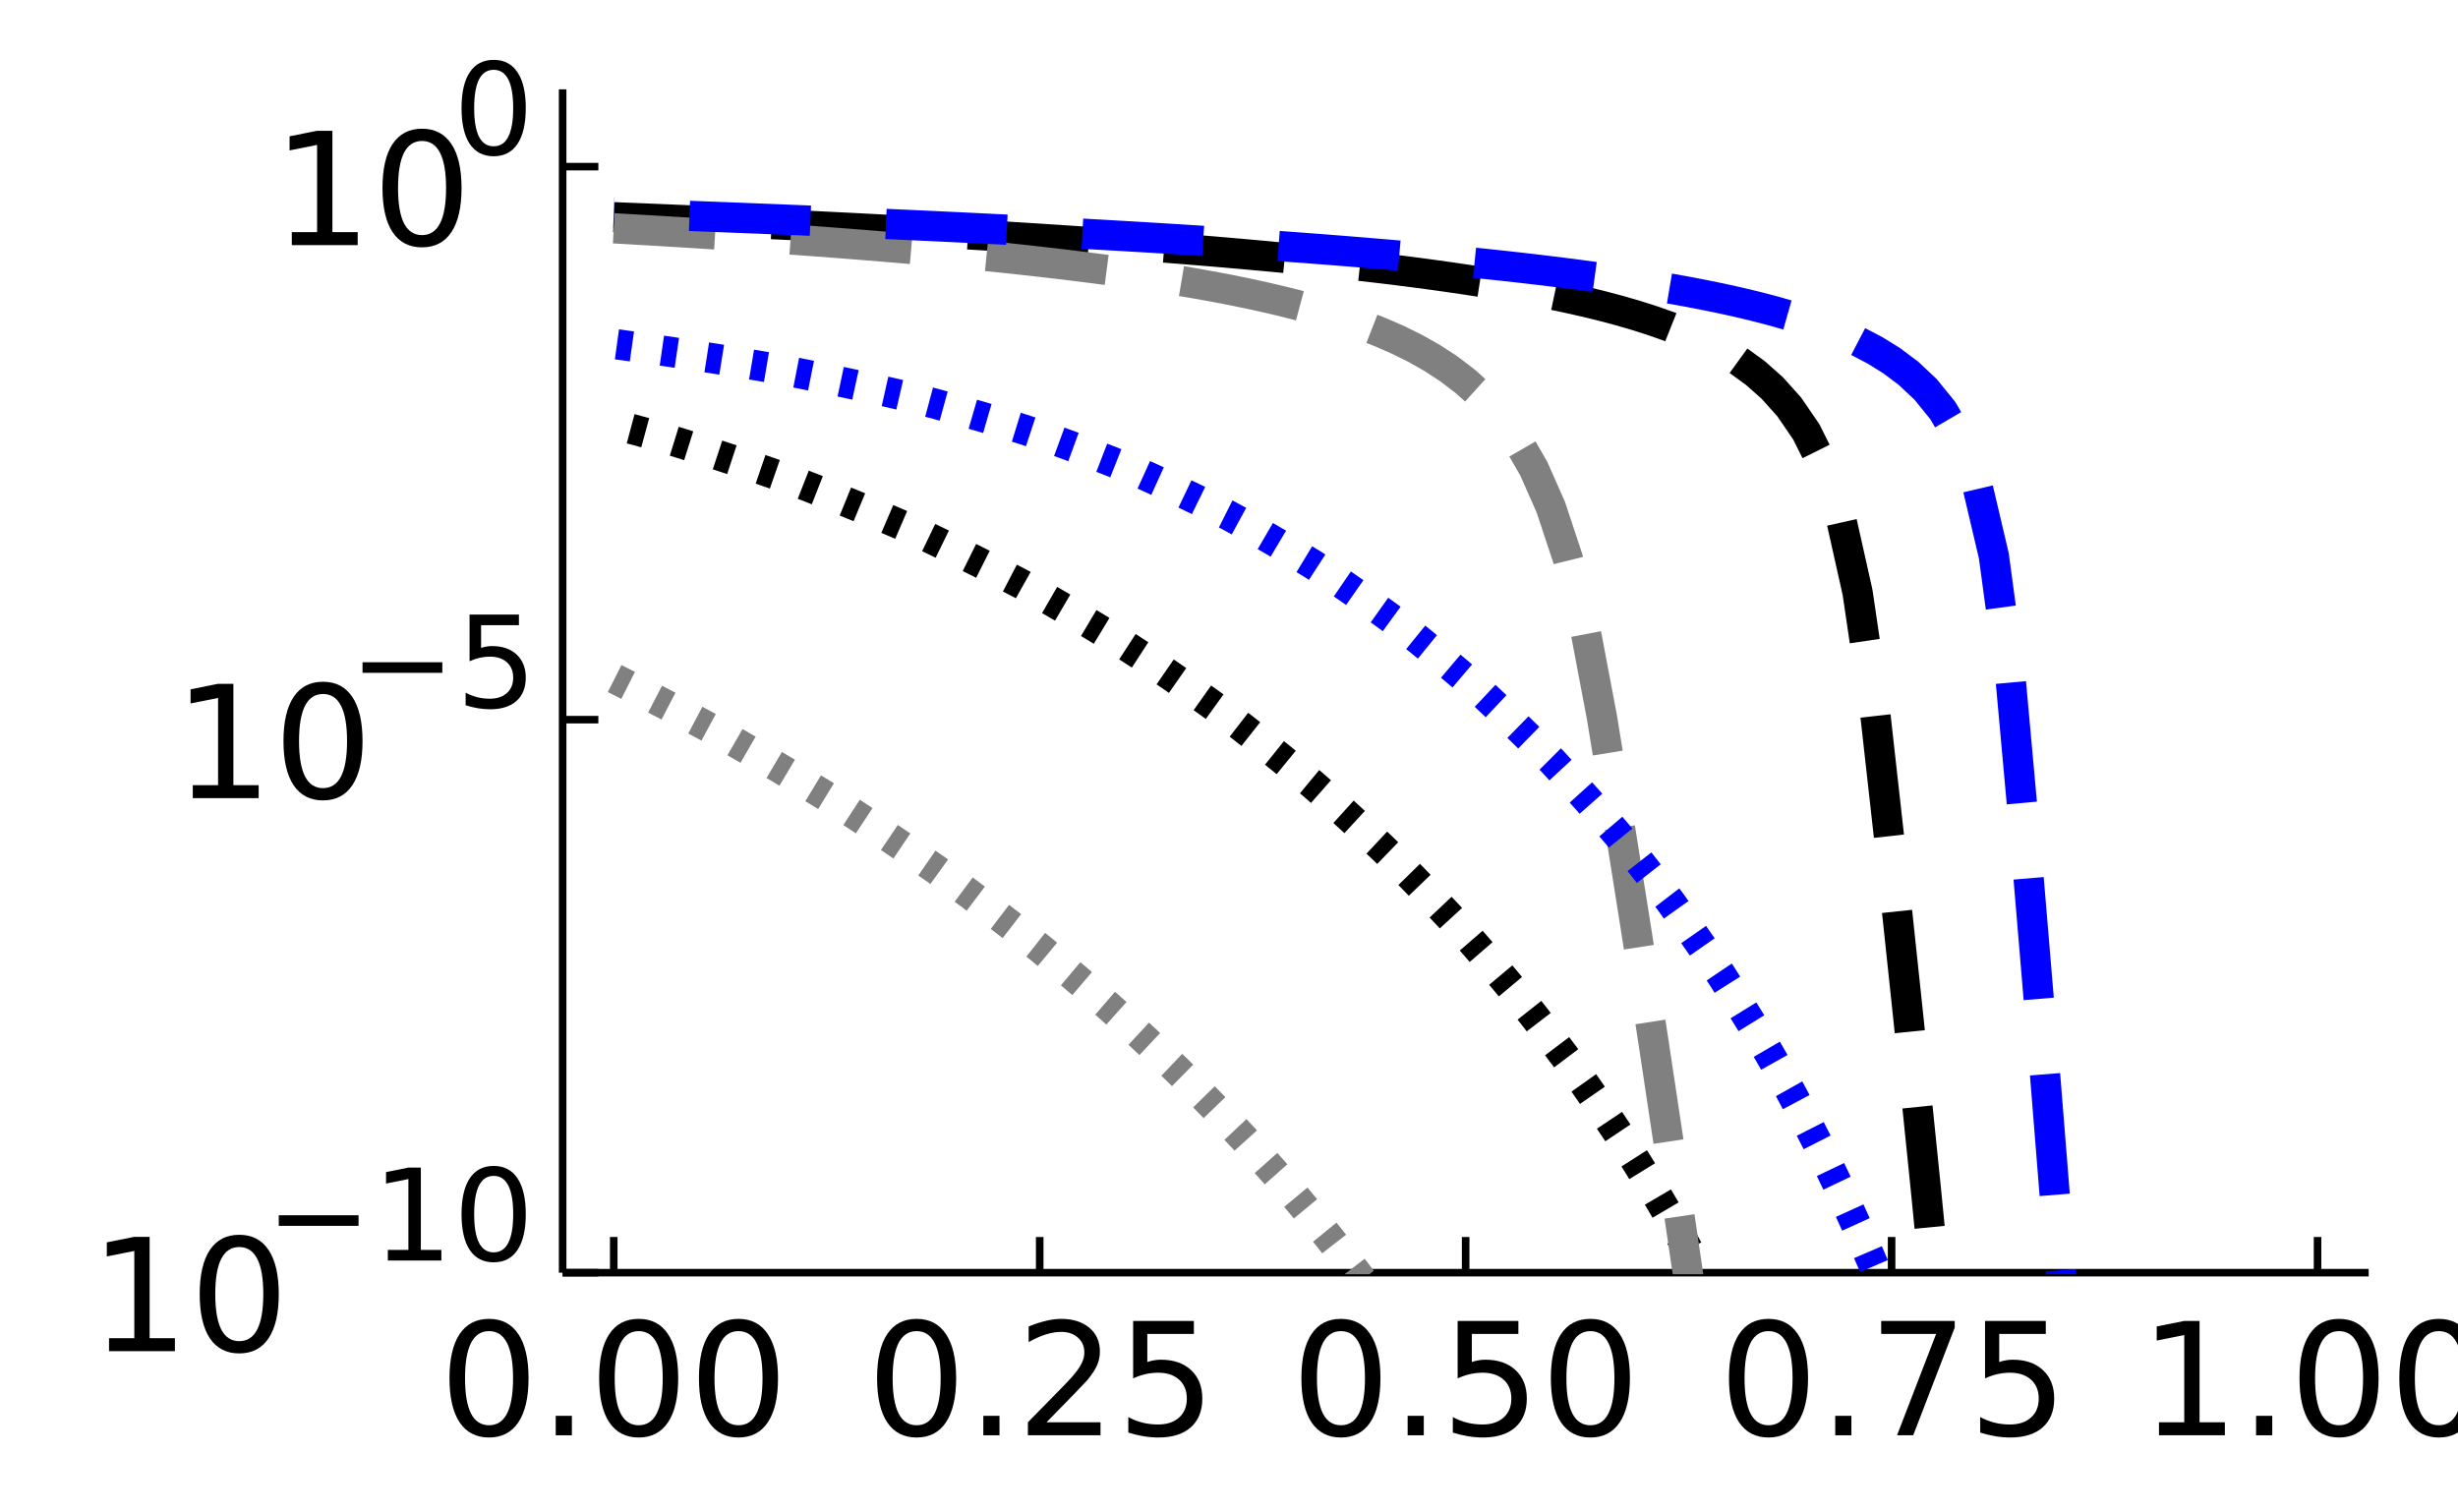 <?xml version="1.0" encoding="utf-8"?>
<svg xmlns="http://www.w3.org/2000/svg" xmlns:xlink="http://www.w3.org/1999/xlink" width="325" height="200" viewBox="0 0 1300 800">
<rect x="0" y="0" width="1300" height="800" fill="#333333" stroke="none"/>
<defs>
  <clipPath id="clip650">
    <rect x="0" y="0" width="1300" height="800"/>
  </clipPath>
</defs>
<path clip-path="url(#clip650)" d="
M0 800 L1300 800 L1300 0 L0 0  Z
  " fill="#ffffff" fill-rule="evenodd" fill-opacity="1"/>
<defs>
  <clipPath id="clip651">
    <rect x="260" y="0" width="911" height="800"/>
  </clipPath>
</defs>
<path clip-path="url(#clip650)" d="
M297.569 673.18 L1252.76 673.18 L1252.76 47.244 L297.569 47.244  Z
  " fill="#ffffff" fill-rule="evenodd" fill-opacity="1"/>
<defs>
  <clipPath id="clip652">
    <rect x="297" y="47" width="956" height="627"/>
  </clipPath>
</defs>
<polyline clip-path="url(#clip650)" style="stroke:#000000; stroke-linecap:butt; stroke-linejoin:round; stroke-width:4; stroke-opacity:1; fill:none" points="
  297.569,673.18 1252.76,673.18 
  "/>
<polyline clip-path="url(#clip650)" style="stroke:#000000; stroke-linecap:butt; stroke-linejoin:round; stroke-width:4; stroke-opacity:1; fill:none" points="
  324.603,673.18 324.603,654.283 
  "/>
<polyline clip-path="url(#clip650)" style="stroke:#000000; stroke-linecap:butt; stroke-linejoin:round; stroke-width:4; stroke-opacity:1; fill:none" points="
  549.883,673.18 549.883,654.283 
  "/>
<polyline clip-path="url(#clip650)" style="stroke:#000000; stroke-linecap:butt; stroke-linejoin:round; stroke-width:4; stroke-opacity:1; fill:none" points="
  775.162,673.18 775.162,654.283 
  "/>
<polyline clip-path="url(#clip650)" style="stroke:#000000; stroke-linecap:butt; stroke-linejoin:round; stroke-width:4; stroke-opacity:1; fill:none" points="
  1000.44,673.18 1000.44,654.283 
  "/>
<polyline clip-path="url(#clip650)" style="stroke:#000000; stroke-linecap:butt; stroke-linejoin:round; stroke-width:4; stroke-opacity:1; fill:none" points="
  1225.72,673.18 1225.72,654.283 
  "/>
<path clip-path="url(#clip650)" d="M258.634 704.088 Q252.314 704.088 249.114 710.326 Q245.954 716.524 245.954 729.001 Q245.954 741.437 249.114 747.676 Q252.314 753.873 258.634 753.873 Q264.994 753.873 268.153 747.676 Q271.353 741.437 271.353 729.001 Q271.353 716.524 268.153 710.326 Q264.994 704.088 258.634 704.088 M258.634 697.606 Q268.801 697.606 274.149 705.668 Q279.536 713.689 279.536 729.001 Q279.536 744.273 274.149 752.334 Q268.801 760.355 258.634 760.355 Q248.466 760.355 243.078 752.334 Q237.731 744.273 237.731 729.001 Q237.731 713.689 243.078 705.668 Q248.466 697.606 258.634 697.606 Z" fill="#000000" fill-rule="evenodd" fill-opacity="1" /><path clip-path="url(#clip650)" d="M293.917 748.891 L302.464 748.891 L302.464 759.18 L293.917 759.18 L293.917 748.891 Z" fill="#000000" fill-rule="evenodd" fill-opacity="1" /><path clip-path="url(#clip650)" d="M337.788 704.088 Q331.469 704.088 328.269 710.326 Q325.109 716.524 325.109 729.001 Q325.109 741.437 328.269 747.676 Q331.469 753.873 337.788 753.873 Q344.148 753.873 347.308 747.676 Q350.508 741.437 350.508 729.001 Q350.508 716.524 347.308 710.326 Q344.148 704.088 337.788 704.088 M337.788 697.606 Q347.956 697.606 353.303 705.668 Q358.691 713.689 358.691 729.001 Q358.691 744.273 353.303 752.334 Q347.956 760.355 337.788 760.355 Q327.621 760.355 322.233 752.334 Q316.886 744.273 316.886 729.001 Q316.886 713.689 322.233 705.668 Q327.621 697.606 337.788 697.606 Z" fill="#000000" fill-rule="evenodd" fill-opacity="1" /><path clip-path="url(#clip650)" d="M390.572 704.088 Q384.252 704.088 381.052 710.326 Q377.892 716.524 377.892 729.001 Q377.892 741.437 381.052 747.676 Q384.252 753.873 390.572 753.873 Q396.931 753.873 400.091 747.676 Q403.291 741.437 403.291 729.001 Q403.291 716.524 400.091 710.326 Q396.931 704.088 390.572 704.088 M390.572 697.606 Q400.739 697.606 406.087 705.668 Q411.474 713.689 411.474 729.001 Q411.474 744.273 406.087 752.334 Q400.739 760.355 390.572 760.355 Q380.404 760.355 375.016 752.334 Q369.669 744.273 369.669 729.001 Q369.669 713.689 375.016 705.668 Q380.404 697.606 390.572 697.606 Z" fill="#000000" fill-rule="evenodd" fill-opacity="1" /><path clip-path="url(#clip650)" d="M484.784 704.088 Q478.465 704.088 475.265 710.326 Q472.105 716.524 472.105 729.001 Q472.105 741.437 475.265 747.676 Q478.465 753.873 484.784 753.873 Q491.144 753.873 494.304 747.676 Q497.504 741.437 497.504 729.001 Q497.504 716.524 494.304 710.326 Q491.144 704.088 484.784 704.088 M484.784 697.606 Q494.952 697.606 500.299 705.668 Q505.687 713.689 505.687 729.001 Q505.687 744.273 500.299 752.334 Q494.952 760.355 484.784 760.355 Q474.617 760.355 469.229 752.334 Q463.882 744.273 463.882 729.001 Q463.882 713.689 469.229 705.668 Q474.617 697.606 484.784 697.606 Z" fill="#000000" fill-rule="evenodd" fill-opacity="1" /><path clip-path="url(#clip650)" d="M520.068 748.891 L528.615 748.891 L528.615 759.18 L520.068 759.18 L520.068 748.891 Z" fill="#000000" fill-rule="evenodd" fill-opacity="1" /><path clip-path="url(#clip650)" d="M553.488 752.294 L582.047 752.294 L582.047 759.18 L543.644 759.18 L543.644 752.294 Q548.303 747.473 556.323 739.371 Q564.385 731.229 566.451 728.879 Q570.38 724.464 571.919 721.426 Q573.499 718.347 573.499 715.39 Q573.499 710.569 570.097 707.531 Q566.734 704.493 561.306 704.493 Q557.458 704.493 553.164 705.83 Q548.91 707.167 544.049 709.881 L544.049 701.617 Q548.991 699.632 553.285 698.619 Q557.579 697.606 561.144 697.606 Q570.542 697.606 576.132 702.305 Q581.723 707.005 581.723 714.863 Q581.723 718.59 580.305 721.952 Q578.927 725.274 575.241 729.811 Q574.228 730.986 568.8 736.617 Q563.372 742.207 553.488 752.294 Z" fill="#000000" fill-rule="evenodd" fill-opacity="1" /><path clip-path="url(#clip650)" d="M599.304 698.7 L631.427 698.7 L631.427 705.587 L606.798 705.587 L606.798 720.413 Q608.58 719.805 610.363 719.522 Q612.145 719.198 613.927 719.198 Q624.055 719.198 629.969 724.747 Q635.883 730.297 635.883 739.776 Q635.883 749.539 629.807 754.967 Q623.73 760.355 612.672 760.355 Q608.864 760.355 604.894 759.707 Q600.964 759.059 596.751 757.762 L596.751 749.539 Q600.397 751.524 604.286 752.496 Q608.175 753.468 612.509 753.468 Q619.518 753.468 623.609 749.782 Q627.7 746.096 627.7 739.776 Q627.7 733.457 623.609 729.771 Q619.518 726.084 612.509 726.084 Q609.228 726.084 605.947 726.813 Q602.706 727.543 599.304 729.082 L599.304 698.7 Z" fill="#000000" fill-rule="evenodd" fill-opacity="1" /><path clip-path="url(#clip650)" d="M709.193 704.088 Q702.874 704.088 699.674 710.326 Q696.514 716.524 696.514 729.001 Q696.514 741.437 699.674 747.676 Q702.874 753.873 709.193 753.873 Q715.553 753.873 718.713 747.676 Q721.913 741.437 721.913 729.001 Q721.913 716.524 718.713 710.326 Q715.553 704.088 709.193 704.088 M709.193 697.606 Q719.361 697.606 724.708 705.668 Q730.096 713.689 730.096 729.001 Q730.096 744.273 724.708 752.334 Q719.361 760.355 709.193 760.355 Q699.026 760.355 693.638 752.334 Q688.291 744.273 688.291 729.001 Q688.291 713.689 693.638 705.668 Q699.026 697.606 709.193 697.606 Z" fill="#000000" fill-rule="evenodd" fill-opacity="1" /><path clip-path="url(#clip650)" d="M744.477 748.891 L753.024 748.891 L753.024 759.18 L744.477 759.18 L744.477 748.891 Z" fill="#000000" fill-rule="evenodd" fill-opacity="1" /><path clip-path="url(#clip650)" d="M770.929 698.7 L803.053 698.7 L803.053 705.587 L778.423 705.587 L778.423 720.413 Q780.206 719.805 781.988 719.522 Q783.771 719.198 785.553 719.198 Q795.68 719.198 801.595 724.747 Q807.509 730.297 807.509 739.776 Q807.509 749.539 801.433 754.967 Q795.356 760.355 784.297 760.355 Q780.489 760.355 776.52 759.707 Q772.59 759.059 768.377 757.762 L768.377 749.539 Q772.023 751.524 775.912 752.496 Q779.801 753.468 784.135 753.468 Q791.143 753.468 795.235 749.782 Q799.326 746.096 799.326 739.776 Q799.326 733.457 795.235 729.771 Q791.143 726.084 784.135 726.084 Q780.854 726.084 777.573 726.813 Q774.332 727.543 770.929 729.082 L770.929 698.7 Z" fill="#000000" fill-rule="evenodd" fill-opacity="1" /><path clip-path="url(#clip650)" d="M841.131 704.088 Q834.812 704.088 831.612 710.326 Q828.452 716.524 828.452 729.001 Q828.452 741.437 831.612 747.676 Q834.812 753.873 841.131 753.873 Q847.491 753.873 850.651 747.676 Q853.851 741.437 853.851 729.001 Q853.851 716.524 850.651 710.326 Q847.491 704.088 841.131 704.088 M841.131 697.606 Q851.299 697.606 856.646 705.668 Q862.034 713.689 862.034 729.001 Q862.034 744.273 856.646 752.334 Q851.299 760.355 841.131 760.355 Q830.964 760.355 825.576 752.334 Q820.229 744.273 820.229 729.001 Q820.229 713.689 825.576 705.668 Q830.964 697.606 841.131 697.606 Z" fill="#000000" fill-rule="evenodd" fill-opacity="1" /><path clip-path="url(#clip650)" d="M935.344 704.088 Q929.025 704.088 925.825 710.326 Q922.665 716.524 922.665 729.001 Q922.665 741.437 925.825 747.676 Q929.025 753.873 935.344 753.873 Q941.704 753.873 944.864 747.676 Q948.064 741.437 948.064 729.001 Q948.064 716.524 944.864 710.326 Q941.704 704.088 935.344 704.088 M935.344 697.606 Q945.512 697.606 950.859 705.668 Q956.247 713.689 956.247 729.001 Q956.247 744.273 950.859 752.334 Q945.512 760.355 935.344 760.355 Q925.177 760.355 919.789 752.334 Q914.442 744.273 914.442 729.001 Q914.442 713.689 919.789 705.668 Q925.177 697.606 935.344 697.606 Z" fill="#000000" fill-rule="evenodd" fill-opacity="1" /><path clip-path="url(#clip650)" d="M970.628 748.891 L979.175 748.891 L979.175 759.18 L970.628 759.18 L970.628 748.891 Z" fill="#000000" fill-rule="evenodd" fill-opacity="1" /><path clip-path="url(#clip650)" d="M994.933 698.7 L1033.82 698.7 L1033.82 702.184 L1011.87 759.18 L1003.32 759.18 L1023.98 705.587 L994.933 705.587 L994.933 698.7 Z" fill="#000000" fill-rule="evenodd" fill-opacity="1" /><path clip-path="url(#clip650)" d="M1049.86 698.7 L1081.99 698.7 L1081.99 705.587 L1057.36 705.587 L1057.36 720.413 Q1059.14 719.805 1060.92 719.522 Q1062.7 719.198 1064.49 719.198 Q1074.61 719.198 1080.53 724.747 Q1086.44 730.297 1086.44 739.776 Q1086.44 749.539 1080.37 754.967 Q1074.29 760.355 1063.23 760.355 Q1059.42 760.355 1055.45 759.707 Q1051.52 759.059 1047.31 757.762 L1047.31 749.539 Q1050.96 751.524 1054.85 752.496 Q1058.73 753.468 1063.07 753.468 Q1070.08 753.468 1074.17 749.782 Q1078.26 746.096 1078.26 739.776 Q1078.26 733.457 1074.17 729.771 Q1070.08 726.084 1063.07 726.084 Q1059.79 726.084 1056.51 726.813 Q1053.27 727.543 1049.86 729.082 L1049.86 698.7 Z" fill="#000000" fill-rule="evenodd" fill-opacity="1" /><path clip-path="url(#clip650)" d="M1141.85 752.294 L1155.22 752.294 L1155.22 706.154 L1140.67 709.07 L1140.67 701.617 L1155.14 698.7 L1163.32 698.7 L1163.32 752.294 L1176.69 752.294 L1176.69 759.18 L1141.85 759.18 L1141.85 752.294 Z" fill="#000000" fill-rule="evenodd" fill-opacity="1" /><path clip-path="url(#clip650)" d="M1193.21 748.891 L1201.76 748.891 L1201.76 759.18 L1193.21 759.18 L1193.21 748.891 Z" fill="#000000" fill-rule="evenodd" fill-opacity="1" /><path clip-path="url(#clip650)" d="M1237.09 704.088 Q1230.77 704.088 1227.57 710.326 Q1224.41 716.524 1224.41 729.001 Q1224.41 741.437 1227.57 747.676 Q1230.77 753.873 1237.09 753.873 Q1243.45 753.873 1246.6 747.676 Q1249.8 741.437 1249.8 729.001 Q1249.8 716.524 1246.6 710.326 Q1243.45 704.088 1237.09 704.088 M1237.09 697.606 Q1247.25 697.606 1252.6 705.668 Q1257.99 713.689 1257.99 729.001 Q1257.99 744.273 1252.6 752.334 Q1247.25 760.355 1237.09 760.355 Q1226.92 760.355 1221.53 752.334 Q1216.18 744.273 1216.18 729.001 Q1216.18 713.689 1221.53 705.668 Q1226.92 697.606 1237.09 697.606 Z" fill="#000000" fill-rule="evenodd" fill-opacity="1" /><path clip-path="url(#clip650)" d="M1289.87 704.088 Q1283.55 704.088 1280.35 710.326 Q1277.19 716.524 1277.19 729.001 Q1277.19 741.437 1280.35 747.676 Q1283.55 753.873 1289.87 753.873 Q1296.23 753.873 1299.39 747.676 Q1302.59 741.437 1302.59 729.001 Q1302.59 716.524 1299.39 710.326 Q1296.23 704.088 1289.87 704.088 M1289.87 697.606 Q1300.04 697.606 1305.38 705.668 Q1310.77 713.689 1310.77 729.001 Q1310.77 744.273 1305.38 752.334 Q1300.04 760.355 1289.87 760.355 Q1279.7 760.355 1274.31 752.334 Q1268.97 744.273 1268.97 729.001 Q1268.97 713.689 1274.31 705.668 Q1279.7 697.606 1289.87 697.606 Z" fill="#000000" fill-rule="evenodd" fill-opacity="1" /><polyline clip-path="url(#clip650)" style="stroke:#000000; stroke-linecap:butt; stroke-linejoin:round; stroke-width:4; stroke-opacity:1; fill:none" points="
  297.569,673.18 297.569,47.244 
  "/>
<polyline clip-path="url(#clip650)" style="stroke:#000000; stroke-linecap:butt; stroke-linejoin:round; stroke-width:4; stroke-opacity:1; fill:none" points="
  297.569,673.18 316.467,673.18 
  "/>
<polyline clip-path="url(#clip650)" style="stroke:#000000; stroke-linecap:butt; stroke-linejoin:round; stroke-width:4; stroke-opacity:1; fill:none" points="
  297.569,380.659 316.467,380.659 
  "/>
<polyline clip-path="url(#clip650)" style="stroke:#000000; stroke-linecap:butt; stroke-linejoin:round; stroke-width:4; stroke-opacity:1; fill:none" points="
  297.569,88.137 316.467,88.137 
  "/>
<path clip-path="url(#clip650)" d="M57.667 707.817 L71.035 707.817 L71.035 661.677 L56.492 664.594 L56.492 657.14 L70.954 654.223 L79.137 654.223 L79.137 707.817 L92.505 707.817 L92.505 714.703 L57.667 714.703 L57.667 707.817 Z" fill="#000000" fill-rule="evenodd" fill-opacity="1" /><path clip-path="url(#clip650)" d="M126.532 659.611 Q120.213 659.611 117.013 665.85 Q113.853 672.047 113.853 684.524 Q113.853 696.961 117.013 703.199 Q120.213 709.397 126.532 709.397 Q132.892 709.397 136.052 703.199 Q139.252 696.961 139.252 684.524 Q139.252 672.047 136.052 665.85 Q132.892 659.611 126.532 659.611 M126.532 653.13 Q136.7 653.13 142.047 661.191 Q147.435 669.212 147.435 684.524 Q147.435 699.796 142.047 707.857 Q136.7 715.878 126.532 715.878 Q116.364 715.878 110.977 707.857 Q105.63 699.796 105.63 684.524 Q105.63 669.212 110.977 661.191 Q116.364 653.13 126.532 653.13 Z" fill="#000000" fill-rule="evenodd" fill-opacity="1" /><path clip-path="url(#clip650)" d="M147.435 642.807 L189.63 642.807 L189.63 648.402 L147.435 648.402 L147.435 642.807 Z" fill="#000000" fill-rule="evenodd" fill-opacity="1" /><path clip-path="url(#clip650)" d="M205.132 661.14 L215.994 661.14 L215.994 623.651 L204.178 626.021 L204.178 619.965 L215.928 617.595 L222.577 617.595 L222.577 661.14 L233.438 661.14 L233.438 666.735 L205.132 666.735 L205.132 661.14 Z" fill="#000000" fill-rule="evenodd" fill-opacity="1" /><path clip-path="url(#clip650)" d="M261.086 621.973 Q255.951 621.973 253.351 627.041 Q250.784 632.077 250.784 642.215 Q250.784 652.319 253.351 657.388 Q255.951 662.424 261.086 662.424 Q266.253 662.424 268.82 657.388 Q271.42 652.319 271.42 642.215 Q271.42 632.077 268.82 627.041 Q266.253 621.973 261.086 621.973 M261.086 616.707 Q269.347 616.707 273.691 623.256 Q278.069 629.773 278.069 642.215 Q278.069 654.623 273.691 661.173 Q269.347 667.69 261.086 667.69 Q252.824 667.69 248.447 661.173 Q244.102 654.623 244.102 642.215 Q244.102 629.773 248.447 623.256 Q252.824 616.707 261.086 616.707 Z" fill="#000000" fill-rule="evenodd" fill-opacity="1" /><path clip-path="url(#clip650)" d="M101.969 415.295 L115.337 415.295 L115.337 369.155 L100.794 372.072 L100.794 364.618 L115.256 361.702 L123.438 361.702 L123.438 415.295 L136.806 415.295 L136.806 422.182 L101.969 422.182 L101.969 415.295 Z" fill="#000000" fill-rule="evenodd" fill-opacity="1" /><path clip-path="url(#clip650)" d="M170.834 367.09 Q164.515 367.09 161.314 373.328 Q158.155 379.526 158.155 392.003 Q158.155 404.439 161.314 410.677 Q164.515 416.875 170.834 416.875 Q177.194 416.875 180.354 410.677 Q183.554 404.439 183.554 392.003 Q183.554 379.526 180.354 373.328 Q177.194 367.09 170.834 367.09 M170.834 360.608 Q181.002 360.608 186.349 368.669 Q191.737 376.69 191.737 392.003 Q191.737 407.274 186.349 415.336 Q181.002 423.357 170.834 423.357 Q160.666 423.357 155.278 415.336 Q149.931 407.274 149.931 392.003 Q149.931 376.69 155.278 368.669 Q160.666 360.608 170.834 360.608 Z" fill="#000000" fill-rule="evenodd" fill-opacity="1" /><path clip-path="url(#clip650)" d="M191.737 350.285 L233.932 350.285 L233.932 355.881 L191.737 355.881 L191.737 350.285 Z" fill="#000000" fill-rule="evenodd" fill-opacity="1" /><path clip-path="url(#clip650)" d="M248.348 325.074 L274.448 325.074 L274.448 330.669 L254.437 330.669 L254.437 342.715 Q255.885 342.222 257.333 341.991 Q258.782 341.728 260.23 341.728 Q268.458 341.728 273.264 346.237 Q278.069 350.746 278.069 358.448 Q278.069 366.38 273.132 370.791 Q268.195 375.168 259.21 375.168 Q256.116 375.168 252.89 374.642 Q249.697 374.115 246.274 373.062 L246.274 366.38 Q249.237 367.993 252.396 368.783 Q255.556 369.573 259.078 369.573 Q264.772 369.573 268.096 366.578 Q271.42 363.583 271.42 358.448 Q271.42 353.313 268.096 350.318 Q264.772 347.323 259.078 347.323 Q256.412 347.323 253.746 347.916 Q251.113 348.508 248.348 349.759 L248.348 325.074 Z" fill="#000000" fill-rule="evenodd" fill-opacity="1" /><path clip-path="url(#clip650)" d="M154.334 122.774 L167.702 122.774 L167.702 76.634 L153.159 79.55 L153.159 72.097 L167.621 69.18 L175.804 69.18 L175.804 122.774 L189.172 122.774 L189.172 129.66 L154.334 129.66 L154.334 122.774 Z" fill="#000000" fill-rule="evenodd" fill-opacity="1" /><path clip-path="url(#clip650)" d="M223.199 74.568 Q216.88 74.568 213.68 80.806 Q210.52 87.004 210.52 99.481 Q210.52 111.917 213.68 118.156 Q216.88 124.353 223.199 124.353 Q229.559 124.353 232.719 118.156 Q235.919 111.917 235.919 99.481 Q235.919 87.004 232.719 80.806 Q229.559 74.568 223.199 74.568 M223.199 68.086 Q233.367 68.086 238.714 76.148 Q244.102 84.168 244.102 99.481 Q244.102 114.753 238.714 122.814 Q233.367 130.835 223.199 130.835 Q213.032 130.835 207.644 122.814 Q202.297 114.753 202.297 99.481 Q202.297 84.168 207.644 76.148 Q213.032 68.086 223.199 68.086 Z" fill="#000000" fill-rule="evenodd" fill-opacity="1" /><path clip-path="url(#clip650)" d="M261.086 36.929 Q255.951 36.929 253.351 41.998 Q250.784 47.034 250.784 57.171 Q250.784 67.276 253.351 72.344 Q255.951 77.38 261.086 77.38 Q266.253 77.38 268.82 72.344 Q271.42 67.276 271.42 57.171 Q271.42 47.034 268.82 41.998 Q266.253 36.929 261.086 36.929 M261.086 31.663 Q269.347 31.663 273.691 38.213 Q278.069 44.73 278.069 57.171 Q278.069 69.58 273.691 76.13 Q269.347 82.647 261.086 82.647 Q252.824 82.647 248.447 76.13 Q244.102 69.58 244.102 57.171 Q244.102 44.73 248.447 38.213 Q252.824 31.663 261.086 31.663 Z" fill="#000000" fill-rule="evenodd" fill-opacity="1" /><polyline clip-path="url(#clip652)" style="stroke:#000000; stroke-linecap:butt; stroke-linejoin:round; stroke-width:16; stroke-opacity:1; fill:none" stroke-dasharray="8, 16" points="
  1225.72,4569.67 1216.71,4474.99 1207.7,4343.29 1198.69,4183.56 1189.68,4005.4 1180.67,3817.07 1171.66,3624.76 1162.64,3432.71 1153.63,3243.65 1144.62,3059.23 
  1135.61,2880.35 1126.6,2707.47 1117.59,2540.73 1108.58,2380.08 1099.57,2225.37 1090.55,2076.36 1081.54,1932.8 1072.53,1794.43 1063.52,1660.96 1054.51,1532.13 
  1045.5,1407.8 1036.49,1294.09 1027.48,1194.44 1018.46,1108.72 1009.45,1036.66 1000.44,977.454 991.431,929.347 982.42,889.75 973.409,856.118 964.398,826.654 
  955.386,800.189 946.375,775.991 937.364,753.556 928.353,732.676 919.342,713.037 910.33,694.455 901.319,676.809 892.308,660.137 883.297,644.137 874.286,628.819 
  865.274,614.219 856.263,600.11 847.252,586.616 838.241,573.63 829.23,560.947 820.218,549.008 811.207,537.291 802.196,525.88 793.185,515.117 784.174,504.545 
  775.162,494.158 766.151,484.332 757.14,474.8 748.129,465.429 739.118,456.215 730.106,447.527 721.095,439.085 712.084,430.78 703.073,422.609 694.062,414.671 
  685.05,407.204 676.039,399.854 667.028,392.617 658.017,385.493 649.006,378.518 639.994,372.029 630.983,365.639 621.972,359.347 612.961,353.15 603.95,347.047 
  594.939,341.188 585.927,335.655 576.916,330.206 567.905,324.84 558.894,319.556 549.883,314.354 540.871,309.291 531.86,304.603 522.849,299.989 513.838,295.448 
  504.827,290.98 495.815,286.584 486.804,282.259 477.793,278.161 468.782,274.296 459.771,270.497 450.759,266.762 441.748,263.093 432.737,259.489 423.726,255.949 
  414.715,252.569 405.703,249.435 396.692,246.359 387.681,243.341 378.67,240.381 369.659,237.479 360.647,234.635 351.636,231.847 342.625,229.259 333.614,226.812 
  324.603,224.415 
  "/>
<polyline clip-path="url(#clip652)" style="stroke:#000000; stroke-linecap:butt; stroke-linejoin:round; stroke-width:16; stroke-opacity:1; fill:none" stroke-dasharray="64, 40" points="
  1225.72,3449.27 1216.71,3391.05 1207.7,3298.14 1198.69,3178.02 1189.68,3039.31 1180.67,2889.61 1171.66,2734.76 1162.64,2578.82 1153.63,2424.44 1144.62,2273.26 
  1135.61,2126.23 1126.6,1983.87 1117.59,1846.4 1108.58,1713.85 1099.57,1586.17 1090.55,1463.2 1081.54,1344.79 1072.53,1230.74 1063.52,1120.86 1054.51,1014.98 
  1045.5,912.9 1036.49,814.473 1027.48,719.551 1018.46,628.016 1009.45,539.783 1000.44,454.829 991.431,374.293 982.42,313.22 973.409,273.012 964.398,246.677 
  955.386,228.543 946.375,215.35 937.364,205.263 928.353,197.28 919.342,190.742 910.33,185.258 901.319,180.569 892.308,176.499 883.297,172.912 874.286,169.721 
  865.274,166.842 856.263,164.225 847.252,161.841 838.241,159.639 829.23,157.606 820.218,155.717 811.207,153.944 802.196,152.291 793.185,150.734 784.174,149.259 
  775.162,147.861 766.151,146.544 757.14,145.287 748.129,144.086 739.118,142.936 730.106,141.837 721.095,140.788 712.084,139.779 703.073,138.807 694.062,137.869 
  685.05,136.963 676.039,136.088 667.028,135.247 658.017,134.434 649.006,133.645 639.994,132.879 630.983,132.135 621.972,131.412 612.961,130.708 603.95,130.024 
  594.939,129.359 585.927,128.713 576.916,128.084 567.905,127.47 558.894,126.87 549.883,126.284 540.871,125.711 531.86,125.15 522.849,124.602 513.838,124.066 
  504.827,123.541 495.815,123.026 486.804,122.525 477.793,122.034 468.782,121.552 459.771,121.08 450.759,120.616 441.748,120.16 432.737,119.713 423.726,119.273 
  414.715,118.842 405.703,118.417 396.692,118 387.681,117.589 378.67,117.186 369.659,116.789 360.647,116.399 351.636,116.017 342.625,115.64 333.614,115.269 
  324.603,114.904 
  "/>
<polyline clip-path="url(#clip652)" style="stroke:#808080; stroke-linecap:butt; stroke-linejoin:round; stroke-width:16; stroke-opacity:1; fill:none" stroke-dasharray="8, 16" points="
  1225.72,5931.77 1216.71,5836.98 1207.7,5705.19 1198.69,5545.38 1189.68,5367.15 1180.67,5178.75 1171.66,4986.37 1162.64,4794.25 1153.63,4605.11 1144.62,4420.6 
  1135.61,4241.64 1126.6,4068.66 1117.59,3901.82 1108.58,3741.06 1099.57,3586.22 1090.55,3437.09 1081.54,3293.41 1072.53,3154.89 1063.52,3021.28 1054.51,2892.3 
  1045.5,2767.7 1036.49,2647.22 1027.48,2530.65 1018.46,2417.76 1009.45,2308.35 1000.44,2202.23 991.431,2099.23 982.42,1999.17 973.409,1901.92 964.398,1807.32 
  955.386,1715.25 946.375,1625.57 937.364,1538.18 928.353,1452.96 919.342,1369.82 910.33,1290.77 901.319,1218.71 892.308,1153.64 883.297,1095.49 874.286,1044.18 
  865.274,999.438 856.263,960.804 847.252,927.525 838.241,898.643 829.23,873.198 820.218,850.395 811.207,829.625 802.196,810.435 793.185,792.567 784.174,775.735 
  775.162,759.859 766.151,744.75 757.14,730.319 748.129,716.467 739.118,703.246 730.106,690.511 721.095,678.132 712.084,666.343 703.073,654.757 694.062,643.733 
  685.05,632.898 676.039,622.447 667.028,612.323 658.017,602.342 649.006,592.792 639.994,583.474 630.983,574.282 621.972,565.368 612.961,556.796 603.95,548.338 
  594.939,539.99 585.927,531.913 576.916,524.138 567.905,516.461 558.894,508.881 549.883,501.394 540.871,494.274 531.86,487.312 522.849,480.433 513.838,473.638 
  504.827,466.923 495.815,460.402 486.804,454.17 477.793,448.01 468.782,441.922 459.771,435.904 450.759,429.955 441.748,424.087 432.737,418.579 423.726,413.133 
  414.715,407.748 405.703,402.424 396.692,397.158 387.681,391.951 378.67,386.802 369.659,381.948 360.647,377.195 351.636,372.494 342.625,367.844 333.614,363.245 
  324.603,358.697 
  "/>
<polyline clip-path="url(#clip652)" style="stroke:#808080; stroke-linecap:butt; stroke-linejoin:round; stroke-width:16; stroke-opacity:1; fill:none" stroke-dasharray="64, 40" points="
  1225.72,4539.49 1216.71,4481.27 1207.7,4389 1198.69,4270.03 1189.68,4132.76 1180.67,3984.66 1171.66,3831.46 1162.64,3677.13 1153.63,3524.25 1144.62,3374.45 
  1135.61,3228.65 1126.6,3087.35 1117.59,2950.77 1108.58,2818.93 1099.57,2691.75 1090.55,2569.11 1081.54,2450.83 1072.53,2336.7 1063.52,2226.52 1054.51,2120.1 
  1045.5,2017.25 1036.49,1917.77 1027.48,1821.49 1018.46,1728.24 1009.45,1637.87 1000.44,1550.23 991.431,1465.19 982.42,1382.62 973.409,1302.4 964.398,1224.42 
  955.386,1148.6 946.375,1074.82 937.364,1003.01 928.353,933.091 919.342,864.987 910.33,798.635 901.319,733.976 892.308,670.959 883.297,609.541 874.286,549.688 
  865.274,491.38 856.263,434.618 847.252,379.479 838.241,331.884 829.23,295.497 820.218,268.316 811.207,247.911 802.196,232.269 793.185,219.965 784.174,210.038 
  775.162,201.87 766.151,195.007 757.14,189.158 748.129,184.094 739.118,179.656 730.106,175.722 721.095,172.204 712.084,169.031 703.073,166.14 694.062,163.517 
  685.05,161.092 676.039,158.856 667.028,156.775 658.017,154.842 649.006,153.019 639.994,151.324 630.983,149.72 621.972,148.196 612.961,146.766 603.95,145.406 
  594.939,144.106 585.927,142.862 576.916,141.685 567.905,140.557 558.894,139.472 549.883,138.429 540.871,137.423 531.86,136.46 522.849,135.534 513.838,134.639 
  504.827,133.773 495.815,132.933 486.804,132.12 477.793,131.33 468.782,130.569 459.771,129.831 450.759,129.113 441.748,128.415 432.737,127.735 423.726,127.072 
  414.715,126.426 405.703,125.795 396.692,125.18 387.681,124.58 378.67,123.998 369.659,123.429 360.647,122.872 351.636,122.327 342.625,121.794 333.614,121.271 
  324.603,120.759 
  "/>
<polyline clip-path="url(#clip652)" style="stroke:#0000ff; stroke-linecap:butt; stroke-linejoin:round; stroke-width:16; stroke-opacity:1; fill:none" stroke-dasharray="8, 16" points="
  1225.72,3605.48 1216.71,3511.09 1207.7,3379.72 1198.69,3220.32 1189.68,3042.51 1180.67,2854.54 1171.66,2662.59 1162.64,2470.9 1153.63,2282.2 1144.62,2098.13 
  1135.61,1919.62 1126.6,1747.09 1117.59,1580.7 1108.58,1421.18 1099.57,1279.55 1090.55,1159.57 1081.54,1061.13 1072.53,983.3 1063.52,923.021 1054.51,875.304 
  1045.5,835.619 1036.49,801.204 1027.48,770.475 1018.46,742.524 1009.45,716.757 1000.44,692.801 991.431,670.451 982.42,649.491 973.409,629.696 964.398,610.829 
  955.386,593.128 946.375,576.147 937.364,560.062 928.353,544.574 919.342,529.965 910.33,515.697 901.319,502.34 892.308,489.385 883.297,476.727 874.286,464.986 
  865.274,453.497 856.263,442.249 847.252,431.703 838.241,421.523 829.23,411.55 820.218,401.809 811.207,392.809 802.196,383.987 793.185,375.339 784.174,366.862 
  775.162,359.041 766.151,351.417 757.14,343.943 748.129,336.615 739.118,329.617 730.106,323.064 721.095,316.641 712.084,310.347 703.073,304.18 694.062,298.354 
  685.05,292.881 676.039,287.524 667.028,282.28 658.017,277.15 649.006,272.234 639.994,267.725 630.983,263.318 621.972,259.014 612.961,254.811 603.95,250.71 
  594.939,246.935 585.927,243.368 576.916,239.891 567.905,236.503 558.894,233.203 549.883,229.99 540.871,227.018 531.86,224.247 522.849,221.549 513.838,218.925 
  504.827,216.373 495.815,213.893 486.804,211.483 477.793,209.268 468.782,207.192 459.771,205.173 450.759,203.211 441.748,201.302 432.737,199.447 423.726,197.644 
  414.715,195.892 405.703,194.22 396.692,192.703 387.681,191.225 378.67,189.787 369.659,188.386 360.647,187.022 351.636,185.694 342.625,184.4 333.614,183.14 
  324.603,181.913 
  "/>
<polyline clip-path="url(#clip652)" style="stroke:#0000ff; stroke-linecap:butt; stroke-linejoin:round; stroke-width:16; stroke-opacity:1; fill:none" stroke-dasharray="64, 40" points="
  1225.72,2602.81 1216.71,2546.51 1207.7,2456.28 1198.69,2339.47 1189.68,2204.49 1180.67,2058.84 1171.66,1908.24 1162.64,1756.68 1153.63,1606.77 1144.62,1460.14 
  1135.61,1317.74 1126.6,1180.11 1117.59,1047.48 1108.58,919.938 1099.57,797.474 1090.55,680.032 1081.54,567.569 1072.53,460.129 1063.52,360.747 1054.51,293.988 
  1045.5,255.705 1036.49,232.55 1027.48,217.119 1018.46,206.009 1009.45,197.518 1000.44,190.76 991.431,185.19 982.42,180.49 973.409,176.436 964.398,172.88 
  955.386,169.733 946.375,166.907 937.364,164.34 928.353,162.004 919.342,159.851 910.33,157.858 901.319,156.013 892.308,154.281 883.297,152.657 874.286,151.136 
  865.274,149.696 856.263,148.328 847.252,147.029 838.241,145.799 829.23,144.624 820.218,143.498 811.207,142.418 802.196,141.381 793.185,140.39 784.174,139.436 
  775.162,138.515 766.151,137.626 757.14,136.766 748.129,135.934 739.118,135.127 730.106,134.351 721.095,133.597 712.084,132.864 703.073,132.152 694.062,131.459 
  685.05,130.784 676.039,130.126 667.028,129.485 658.017,128.859 649.006,128.252 639.994,127.66 630.983,127.081 621.972,126.515 612.961,125.961 603.95,125.419 
  594.939,124.888 585.927,124.368 576.916,123.859 567.905,123.36 558.894,122.871 549.883,122.391 540.871,121.923 531.86,121.463 522.849,121.012 513.838,120.569 
  504.827,120.133 495.815,119.705 486.804,119.284 477.793,118.87 468.782,118.463 459.771,118.062 450.759,117.668 441.748,117.28 432.737,116.898 423.726,116.522 
  414.715,116.153 405.703,115.79 396.692,115.432 387.681,115.08 378.67,114.733 369.659,114.39 360.647,114.052 351.636,113.719 342.625,113.391 333.614,113.066 
  324.603,112.747 
  "/>
</svg>
